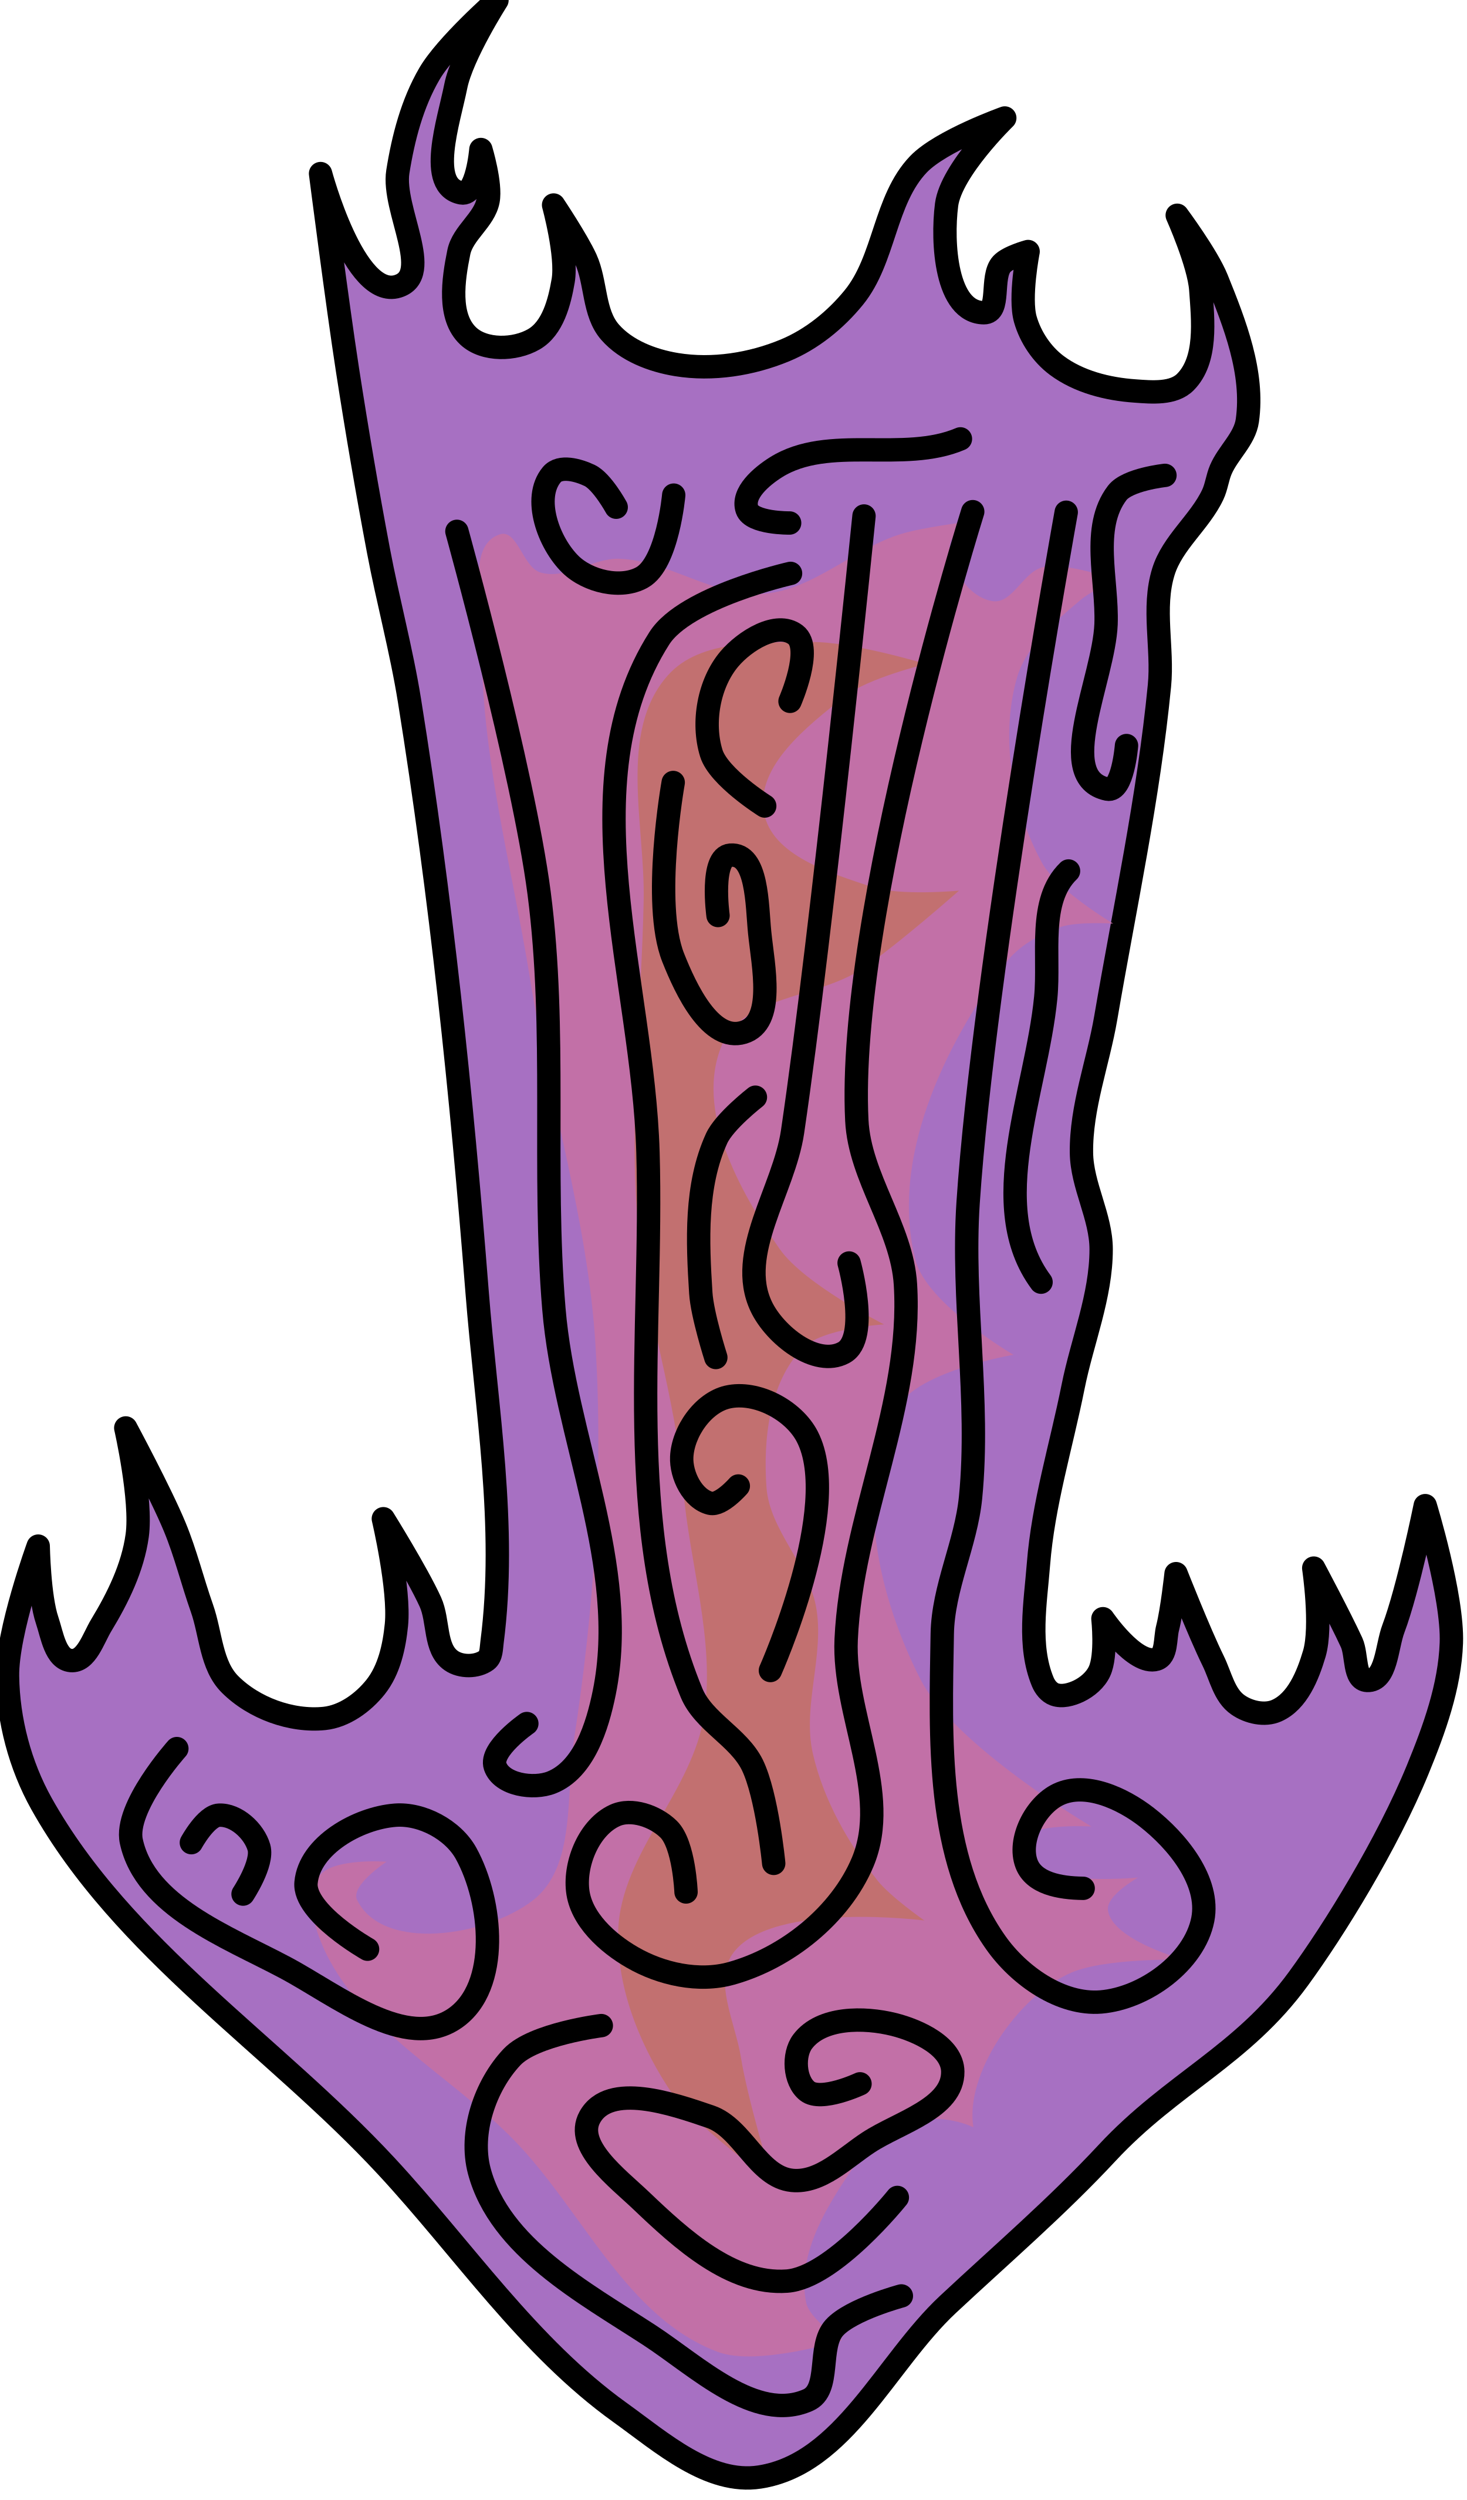 <?xml version="1.0" encoding="UTF-8" standalone="no"?>
<!-- Created with Inkscape (http://www.inkscape.org/) -->

<svg
   width="15.699mm"
   height="26.747mm"
   viewBox="0 0 15.699 26.747"
   version="1.1"
   id="svg5"
   inkscape:version="1.2.2 (b0a8486541, 2022-12-01)"
   sodipodi:docname="arrow_down.svg"
   xmlns:inkscape="http://www.inkscape.org/namespaces/inkscape"
   xmlns:sodipodi="http://sodipodi.sourceforge.net/DTD/sodipodi-0.dtd"
   xmlns="http://www.w3.org/2000/svg"
   xmlns:svg="http://www.w3.org/2000/svg">
  <sodipodi:namedview
     id="namedview7"
     pagecolor="#4d4d4d"
     bordercolor="#666666"
     borderopacity="1.0"
     inkscape:pageshadow="2"
     inkscape:pageopacity="0"
     inkscape:pagecheckerboard="false"
     inkscape:document-units="mm"
     showgrid="false"
     inkscape:zoom="0.56569164"
     inkscape:cx="-104.2971"
     inkscape:cy="167.93602"
     inkscape:window-width="956"
     inkscape:window-height="1037"
     inkscape:window-x="960"
     inkscape:window-y="0"
     inkscape:window-maximized="1"
     inkscape:current-layer="layer1"
     inkscape:showpageshadow="2"
     inkscape:deskcolor="#4d4d4d" />
  <defs
     id="defs2" />
  <g
     inkscape:label="Layer 1"
     inkscape:groupmode="layer"
     id="layer1"
     transform="translate(37.316,-104.491)">
    <g
       id="g587585-4"
       transform="matrix(-0.02,-1,-1,0.02,229.864,143.817)">
      <path
         id="path587545-7"
         style="opacity:1;fill:#a770c2;fill-opacity:1;fill-rule:nonzero;stroke:#000000;stroke-width:0.25;stroke-linecap:round;stroke-linejoin:round;stroke-opacity:1"
         d="m 44.538,260.975 c 0,0 -0.465,0.55 -0.767,0.734 -0.313,0.191 -0.68,0.294 -1.041,0.359 -0.402,0.071 -1.112,-0.368 -1.225,0.025 -0.135,0.468 1.222,0.802 1.222,0.802 0,0 -1.405,-0.152 -2.105,-0.246 -0.647,-0.087 -1.293,-0.184 -1.936,-0.292 -0.541,-0.091 -1.074,-0.225 -1.617,-0.301 -2.099,-0.294 -4.214,-0.472 -6.329,-0.596 -1.25,-0.073 -2.517,-0.271 -3.756,-0.085 -0.066,0.01 -0.151,0.009 -0.19,0.063 -0.073,0.103 -0.071,0.276 0.004,0.378 0.131,0.179 0.427,0.122 0.631,0.21 0.313,0.135 0.9,0.485 0.9,0.485 0,0 -0.759,-0.163 -1.138,-0.117 -0.232,0.028 -0.48,0.087 -0.66,0.236 -0.165,0.137 -0.307,0.341 -0.325,0.554 -0.029,0.356 0.126,0.753 0.383,1.001 0.208,0.202 0.547,0.195 0.822,0.286 0.29,0.096 0.59,0.162 0.874,0.273 0.367,0.143 1.07,0.503 1.07,0.503 0,0 -0.774,-0.16 -1.155,-0.099 -0.339,0.054 -0.659,0.219 -0.949,0.403 -0.14,0.089 -0.389,0.167 -0.372,0.332 0.018,0.166 0.276,0.196 0.435,0.246 0.254,0.081 0.796,0.08 0.796,0.08 0,0 -0.909,0.353 -1.385,0.356 -0.47,0.003 -0.955,-0.115 -1.37,-0.336 -1.573,-0.84 -2.63,-2.435 -3.949,-3.61 -0.905,-0.807 -1.962,-1.48 -2.688,-2.452 -0.328,-0.438 -0.79,-0.935 -0.717,-1.477 0.122,-0.902 1.196,-1.372 1.804,-2.049 0.524,-0.584 1.025,-1.192 1.589,-1.738 0.732,-0.709 1.009,-1.465 1.82,-2.082 0.521,-0.397 1.423,-0.979 2.211,-1.321 0.429,-0.186 0.881,-0.361 1.347,-0.387 0.498,-0.028 1.474,0.25 1.474,0.25 0,0 -0.889,0.199 -1.309,0.367 -0.192,0.077 -0.56,0.085 -0.548,0.291 0.009,0.146 0.275,0.101 0.409,0.159 0.273,0.119 0.804,0.389 0.804,0.389 0,0 -0.624,-0.08 -0.915,0.012 -0.232,0.074 -0.506,0.19 -0.601,0.414 -0.055,0.129 -0.013,0.3 0.069,0.413 0.105,0.147 0.313,0.18 0.477,0.257 0.306,0.143 0.94,0.378 0.94,0.378 0,0 -0.39,0.05 -0.578,0.102 -0.114,0.032 -0.301,0.012 -0.333,0.127 -0.064,0.231 0.445,0.563 0.445,0.563 0,0 -0.393,-0.035 -0.562,0.048 -0.092,0.045 -0.164,0.134 -0.207,0.227 -0.036,0.08 -0.061,0.179 -0.03,0.26 0.022,0.057 0.08,0.1 0.136,0.122 0.391,0.153 0.842,0.062 1.259,0.021 0.641,-0.063 1.26,-0.269 1.889,-0.408 0.489,-0.108 0.964,-0.32 1.465,-0.33 0.352,-0.007 0.686,0.193 1.038,0.19 0.489,-0.004 0.958,-0.197 1.438,-0.289 1.177,-0.226 2.348,-0.505 3.538,-0.645 0.404,-0.048 0.833,0.062 1.22,-0.067 0.309,-0.103 0.521,-0.399 0.812,-0.544 0.084,-0.042 0.181,-0.053 0.267,-0.092 0.181,-0.082 0.322,-0.262 0.518,-0.294 0.51,-0.083 1.038,0.113 1.521,0.297 0.25,0.095 0.69,0.409 0.69,0.409 0,0 -0.523,-0.222 -0.8,-0.236 -0.334,-0.017 -0.753,-0.055 -0.985,0.184 -0.127,0.131 -0.102,0.359 -0.085,0.541 0.026,0.293 0.11,0.601 0.291,0.833 0.122,0.156 0.306,0.274 0.498,0.325 0.234,0.062 0.725,-0.044 0.725,-0.044 0,0 -0.053,0.212 -0.128,0.284 -0.134,0.128 -0.522,0.017 -0.517,0.202 0.012,0.407 0.76,0.436 1.163,0.376 0.368,-0.055 0.915,-0.641 0.915,-0.641 0,0 -0.229,0.686 -0.476,0.933 -0.374,0.373 -1.009,0.379 -1.411,0.72 -0.236,0.2 -0.438,0.459 -0.551,0.748 -0.142,0.363 -0.199,0.779 -0.129,1.162 0.048,0.26 0.159,0.535 0.361,0.705 0.21,0.177 0.536,0.136 0.788,0.245 0.205,0.089 0.584,0.332 0.584,0.332 0,0 -0.546,-0.138 -0.813,-0.086 -0.229,0.044 -0.505,0.121 -0.618,0.325 -0.114,0.205 -0.116,0.534 0.048,0.702 0.21,0.215 0.605,0.149 0.898,0.083 0.206,-0.046 0.338,-0.28 0.545,-0.324 0.18,-0.038 0.549,0.066 0.549,0.066 0,0 -0.494,0.051 -0.46,0.217 0.077,0.373 0.77,0.12 1.142,0.038 0.332,-0.073 0.911,-0.459 0.911,-0.459 z"
         sodipodi:nodetypes="cssscssssccsscsssssscssssccsssssssaacaaacaaaacaacaaaacsscsssscsscssssscssscsssssscssssscssc" />
      <path
         style="opacity:1;fill:#c270a7;fill-opacity:1;fill-rule:nonzero;stroke:none;stroke-width:0.25;stroke-linecap:round;stroke-linejoin:round;stroke-opacity:1"
         d="m 23.78,263.255 c -0.902,-0.37 -1.413,-1.344 -2.125,-2.01 -0.766,-0.717 -1.925,-1.162 -2.309,-2.138 -0.163,-0.413 0.098,-1.327 0.098,-1.327 0,0 0.232,0.345 0.416,0.377 0.581,0.1 1.158,-0.331 1.632,-0.683 0.276,-0.205 0.406,-0.712 0.204,-1.145 0.569,0.085 1.394,-0.506 1.63,-1.075 0.155,-0.375 0.116,-1.212 0.116,-1.212 0,0 0.226,0.769 0.548,0.802 0.157,0.016 0.34,-0.329 0.34,-0.329 0,0 -0.095,1.286 0.349,1.284 0.275,-0.001 0.207,-0.797 0.207,-0.797 0,0 0.889,1.449 1.615,1.8 0.875,0.424 2.085,0.693 2.913,0.183 0.386,-0.238 0.533,-1.25 0.533,-1.25 0,0 0.558,0.914 1.03,1.027 1.076,0.258 2.285,-0.344 3.158,-1.024 0.187,-0.146 0.307,-0.376 0.378,-0.602 0.055,-0.178 0.024,-0.559 0.024,-0.559 0,0 0.368,0.593 0.663,0.747 0.588,0.307 1.342,0.424 1.978,0.232 0.348,-0.105 0.602,-0.423 0.831,-0.705 0.09,-0.111 0.203,-0.376 0.203,-0.376 0,0 0.201,0.516 0.152,0.774 -0.041,0.214 -0.391,0.336 -0.353,0.55 0.043,0.242 0.341,0.439 0.587,0.446 0.107,0.003 0.265,-0.18 0.265,-0.18 0,0 -0.049,0.47 -0.114,0.696 -0.145,0.512 -0.574,0.944 -0.61,1.475 -0.036,0.531 0.377,1.014 0.405,1.546 0.015,0.285 -0.216,0.574 -0.13,0.846 0.061,0.189 0.475,0.238 0.416,0.428 -0.111,0.354 -0.721,0.2 -1.091,0.213 -1.234,0.045 -2.455,-0.274 -3.678,-0.444 -1.308,-0.183 -2.594,-0.566 -3.913,-0.62 -1.412,-0.059 -2.836,0.072 -4.228,0.315 -0.581,0.101 -1.353,6.6e-4 -1.705,0.474 -0.373,0.503 -0.526,1.614 0.042,1.879 0.156,0.073 0.403,-0.323 0.403,-0.323 0,0 0.055,0.566 -0.134,0.72 -0.192,0.156 -0.514,0.079 -0.744,-0.015 z"
         id="path587547-2"
         sodipodi:nodetypes="aaacascscacacaacaaacaaacaaacaaaaaaaaaaacaa" />
      <path
         style="opacity:1;fill:#c27070;fill-opacity:1;fill-rule:nonzero;stroke:none;stroke-width:0.25;stroke-linecap:round;stroke-linejoin:round;stroke-opacity:1"
         d="m 23.878,260.086 c -0.583,0.033 -1.183,-0.186 -1.68,-0.492 -0.429,-0.264 -1.034,-1.103 -1.034,-1.103 0,0 0.877,0.248 1.327,0.31 0.375,0.051 0.843,0.291 1.134,0.049 0.529,-0.439 0.292,-2.04 0.292,-2.04 0,0 0.262,0.359 0.437,0.492 0.404,0.306 0.872,0.56 1.368,0.664 0.515,0.108 1.059,-0.151 1.578,-0.064 0.454,0.076 0.826,0.481 1.285,0.504 0.51,0.026 1.116,-0.051 1.476,-0.413 0.214,-0.216 0.239,-0.879 0.239,-0.879 0,0 0.447,0.845 0.829,1.1 0.629,0.421 1.505,0.881 2.196,0.573 0.519,-0.232 0.476,-1.036 0.782,-1.515 0.239,-0.374 0.815,-1.053 0.815,-1.053 0,0 -0.046,0.639 0.059,0.932 0.157,0.44 0.357,1.064 0.819,1.138 0.5,0.08 0.922,-0.492 1.228,-0.896 0.187,-0.247 0.325,-0.87 0.325,-0.87 0,0 0.258,0.801 0.259,1.215 7.52e-4,0.528 0.062,1.192 -0.326,1.55 -0.592,0.546 -1.593,0.274 -2.398,0.306 -1.088,0.043 -2.354,0.206 -3.441,0.133 -1.012,-0.068 -1.845,-0.369 -2.856,-0.43 -0.807,-0.049 -1.62,-0.309 -2.418,-0.178 -0.82,0.135 -1.467,0.921 -2.296,0.968 z"
         id="path587549-4"
         sodipodi:nodetypes="aacaacaaaaacaaacaaacaasssaa" />
      <path
         style="opacity:1;fill:none;fill-opacity:1;fill-rule:nonzero;stroke:#000000;stroke-width:0.25;stroke-linecap:round;stroke-linejoin:round;stroke-opacity:1"
         d="m 25.915,264.769 c 0,0 -0.62,0.578 -0.982,0.507 -0.695,-0.136 -1.036,-0.996 -1.381,-1.615 -0.308,-0.553 -0.93,-1.283 -0.579,-1.81 0.326,-0.49 1.239,-0.427 1.76,-0.153 0.254,0.134 0.439,0.463 0.423,0.75 -0.023,0.398 -0.306,0.925 -0.703,0.968 -0.321,0.035 -0.724,-0.644 -0.724,-0.644"
         id="path587551-0"
         sodipodi:nodetypes="caaaaaac" />
      <path
         style="opacity:1;fill:none;fill-opacity:1;fill-rule:nonzero;stroke:#000000;stroke-width:0.25;stroke-linecap:round;stroke-linejoin:round;stroke-opacity:1"
         d="m 24.345,264.092 c 0,0 0.325,-0.225 0.495,-0.18 0.177,0.047 0.36,0.238 0.354,0.421 -0.004,0.139 -0.288,0.301 -0.288,0.301"
         id="path587553-6"
         sodipodi:nodetypes="caac" />
      <path
         style="opacity:1;fill:none;fill-opacity:1;fill-rule:nonzero;stroke:#000000;stroke-width:0.25;stroke-linecap:round;stroke-linejoin:round;stroke-opacity:1"
         d="m 22.862,260.288 c 0,0 -0.076,0.725 -0.317,0.962 -0.302,0.296 -0.802,0.475 -1.213,0.374 -0.818,-0.202 -1.316,-1.087 -1.79,-1.784 -0.344,-0.505 -0.965,-1.119 -0.729,-1.683 0.106,-0.254 0.571,-0.109 0.77,-0.299 0.191,-0.182 0.324,-0.722 0.324,-0.722"
         id="path587555-2"
         sodipodi:nodetypes="caaaaac" />
      <path
         style="opacity:1;fill:none;fill-opacity:1;fill-rule:nonzero;stroke:#000000;stroke-width:0.25;stroke-linecap:round;stroke-linejoin:round;stroke-opacity:1"
         d="m 20.961,257.158 c 0,0 -0.845,0.705 -0.871,1.199 -0.031,0.593 0.474,1.121 0.892,1.542 0.246,0.248 0.602,0.707 0.904,0.531 0.371,-0.216 0.126,-0.884 -0.021,-1.287 -0.126,-0.348 -0.655,-0.495 -0.699,-0.863 -0.036,-0.303 0.229,-0.568 0.391,-0.827 0.208,-0.332 0.346,-0.912 0.738,-0.915 0.268,-0.002 0.445,0.359 0.516,0.618 0.087,0.32 0.098,0.776 -0.162,0.981 -0.139,0.11 -0.418,0.098 -0.531,-0.038 -0.121,-0.146 0.066,-0.566 0.066,-0.566"
         id="path587557-9"
         sodipodi:nodetypes="caaaaaaaaaac" />
      <path
         style="opacity:1;fill:none;fill-opacity:1;fill-rule:nonzero;stroke:#000000;stroke-width:0.25;stroke-linecap:round;stroke-linejoin:round;stroke-opacity:1"
         d="m 38.872,261.513 c 0,0 -2.571,-0.657 -3.886,-0.802 -1.474,-0.162 -2.968,0.025 -4.448,-0.069 -1.377,-0.087 -2.768,-0.758 -4.115,-0.457 -0.363,0.081 -0.819,0.235 -0.95,0.582 -0.074,0.196 -0.015,0.538 0.185,0.601 0.181,0.057 0.45,-0.348 0.45,-0.348"
         id="path587559-9"
         sodipodi:nodetypes="caaaaac" />
      <path
         style="opacity:1;fill:none;fill-opacity:1;fill-rule:nonzero;stroke:#000000;stroke-width:0.25;stroke-linecap:round;stroke-linejoin:round;stroke-opacity:1"
         d="m 38.946,254.991 c 0,0 -4.885,0.982 -7.361,1.197 -1.048,0.091 -2.111,-0.087 -3.155,0.037 -0.494,0.059 -0.957,0.314 -1.454,0.332 -1.116,0.041 -2.387,0.119 -3.312,-0.507 -0.357,-0.241 -0.683,-0.683 -0.656,-1.113 0.03,-0.466 0.404,-1.007 0.86,-1.106 0.408,-0.088 0.846,0.256 1.108,0.58 0.204,0.253 0.394,0.643 0.26,0.939 -0.113,0.248 -0.48,0.446 -0.736,0.354 -0.207,-0.075 -0.265,-0.344 -0.273,-0.6"
         id="path587561-0"
         sodipodi:nodetypes="caaaaaaaaac" />
      <path
         style="opacity:1;fill:none;fill-opacity:1;fill-rule:nonzero;stroke:#000000;stroke-width:0.25;stroke-linecap:round;stroke-linejoin:round;stroke-opacity:1"
         d="m 38.972,255.991 c 0,0 -4.277,1.436 -6.485,1.37 -0.61,-0.018 -1.155,-0.46 -1.765,-0.485 -1.282,-0.053 -2.503,0.626 -3.783,0.71 -0.794,0.052 -1.656,-0.451 -2.384,-0.129 -0.562,0.249 -1.011,0.836 -1.163,1.432 -0.089,0.346 0.008,0.748 0.193,1.053 0.159,0.264 0.421,0.542 0.727,0.57 0.297,0.028 0.675,-0.139 0.794,-0.413 0.079,-0.181 -0.016,-0.434 -0.158,-0.573 -0.166,-0.163 -0.675,-0.173 -0.675,-0.173"
         id="path587563-8"
         sodipodi:nodetypes="caaaaaaaaac" />
      <path
         style="opacity:1;fill:none;fill-opacity:1;fill-rule:nonzero;stroke:#000000;stroke-width:0.25;stroke-linecap:round;stroke-linejoin:round;stroke-opacity:1"
         d="m 38.351,257.953 c 0,0 -0.231,1.128 -0.665,1.417 -1.526,1.016 -3.662,0.248 -5.495,0.232 -1.933,-0.018 -3.987,0.35 -5.789,-0.35 -0.314,-0.122 -0.48,-0.492 -0.784,-0.635 -0.326,-0.152 -1.058,-0.208 -1.058,-0.208"
         id="path587565-1"
         sodipodi:nodetypes="caaaac" />
      <path
         style="opacity:1;fill:none;fill-opacity:1;fill-rule:nonzero;stroke:#000000;stroke-width:0.25;stroke-linecap:round;stroke-linejoin:round;stroke-opacity:1"
         d="m 39.213,259.186 c 0,0 -0.725,0.079 -0.873,0.356 -0.123,0.228 -0.031,0.58 0.153,0.762 0.233,0.23 0.718,0.397 0.965,0.182 0.102,-0.088 0.044,-0.284 -0.017,-0.405 -0.067,-0.132 -0.345,-0.277 -0.345,-0.277"
         id="path587567-3"
         sodipodi:nodetypes="caaaac" />
      <path
         style="opacity:1;fill:none;fill-opacity:1;fill-rule:nonzero;stroke:#000000;stroke-width:0.25;stroke-linecap:round;stroke-linejoin:round;stroke-opacity:1"
         d="m 38.949,257.155 c 0,0 -4.39,0.53 -6.57,0.896 -0.624,0.105 -1.285,0.632 -1.862,0.372 -0.307,-0.138 -0.666,-0.574 -0.51,-0.873 0.148,-0.284 0.957,-0.076 0.957,-0.076"
         id="path587569-1"
         sodipodi:nodetypes="caaac" />
      <path
         style="opacity:1;fill:none;fill-opacity:1;fill-rule:nonzero;stroke:#000000;stroke-width:0.25;stroke-linecap:round;stroke-linejoin:round;stroke-opacity:1"
         d="m 26.623,258.403 c 0,0 1.736,-0.818 2.494,-0.444 0.285,0.14 0.505,0.535 0.439,0.846 -0.056,0.262 -0.362,0.483 -0.63,0.501 -0.194,0.013 -0.453,-0.108 -0.502,-0.296 -0.029,-0.114 0.179,-0.303 0.179,-0.303"
         id="path587571-1"
         sodipodi:nodetypes="caaaac" />
      <path
         style="opacity:1;fill:none;fill-opacity:1;fill-rule:nonzero;stroke:#000000;stroke-width:0.25;stroke-linecap:round;stroke-linejoin:round;stroke-opacity:1"
         d="m 36.14,259.253 c 0,0 -1.287,0.256 -1.872,0.038 -0.343,-0.128 -0.915,-0.383 -0.815,-0.735 0.098,-0.347 0.704,-0.225 1.063,-0.196 0.294,0.024 0.852,0.003 0.835,0.297 -0.013,0.219 -0.643,0.145 -0.643,0.145"
         id="path587573-0"
         sodipodi:nodetypes="caaaac" />
      <path
         style="opacity:1;fill:none;fill-opacity:1;fill-rule:nonzero;stroke:#000000;stroke-width:0.25;stroke-linecap:round;stroke-linejoin:round;stroke-opacity:1"
         d="m 35.869,258.279 c 0,0 0.318,0.485 0.575,0.56 0.329,0.095 0.749,0.013 1.006,-0.214 0.188,-0.166 0.4,-0.515 0.244,-0.712 -0.148,-0.187 -0.711,0.073 -0.711,0.073"
         id="path587575-3"
         sodipodi:nodetypes="caaac" />
      <path
         style="opacity:1;fill:none;fill-opacity:1;fill-rule:nonzero;stroke:#000000;stroke-width:0.25;stroke-linecap:round;stroke-linejoin:round;stroke-opacity:1"
         d="m 32.757,258.441 c 0,0 -0.251,0.337 -0.433,0.424 -0.499,0.24 -1.095,0.226 -1.648,0.202 -0.236,-0.01 -0.694,-0.147 -0.694,-0.147"
         id="path587577-4"
         sodipodi:nodetypes="caac" />
      <path
         style="opacity:1;fill:none;fill-opacity:1;fill-rule:nonzero;stroke:#000000;stroke-width:0.25;stroke-linecap:round;stroke-linejoin:round;stroke-opacity:1"
         d="m 30.718,255.425 c 0.827,0.588 2.034,0.008 3.042,-0.111 0.456,-0.054 1.037,0.065 1.349,-0.271"
         id="path587579-0"
         sodipodi:nodetypes="cac" />
      <path
         style="opacity:1;fill:none;fill-opacity:1;fill-rule:nonzero;stroke:#000000;stroke-width:0.25;stroke-linecap:round;stroke-linejoin:round;stroke-opacity:1"
         d="m 36.438,254.396 c 0,0 -0.499,0.049 -0.462,0.214 0.13,0.574 1.177,0.014 1.764,-0.021 0.469,-0.027 1.034,0.145 1.402,-0.148 0.142,-0.113 0.177,-0.514 0.177,-0.514"
         id="path587581-3"
         sodipodi:nodetypes="caaac" />
      <path
         style="opacity:1;fill:none;fill-opacity:1;fill-rule:nonzero;stroke:#000000;stroke-width:0.25;stroke-linecap:round;stroke-linejoin:round;stroke-opacity:1"
         d="m 38.89,257.952 c 0,0 0.003,0.404 0.155,0.453 0.174,0.055 0.35,-0.163 0.444,-0.319 0.342,-0.571 0.015,-1.362 0.264,-1.979"
         id="path587583-9"
         sodipodi:nodetypes="caac" />
    </g>
  </g>
</svg>
